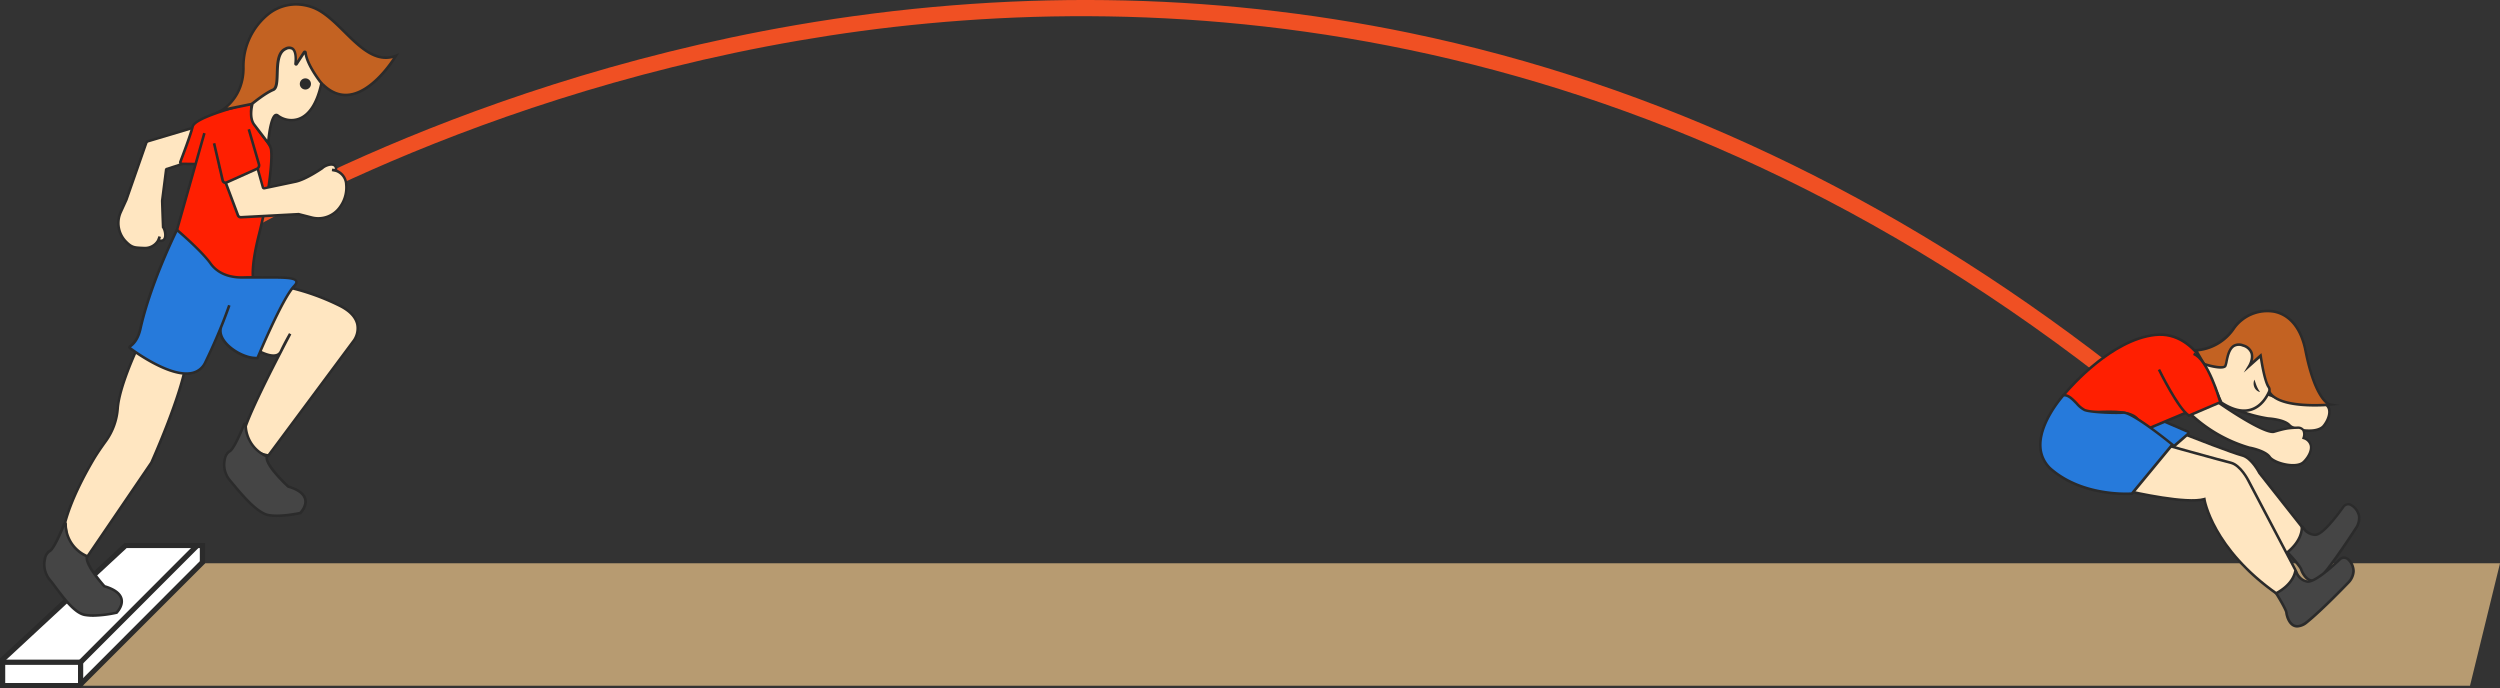 <svg xmlns="http://www.w3.org/2000/svg" viewBox="0 0 1089.77 300"><rect x="0" y="0" width="1089.77" height="300" fill="#333333" stroke="none"/><defs><style>.cls-1{fill:#b79b71;}.cls-2{fill:#fff;}.cls-3{fill:#2b2b2b;}.cls-4{fill:#f05023;}.cls-5{fill:#ffe6c1;}.cls-6{fill:#267adb;}.cls-7{fill:#ff1f01;}.cls-8{fill:#c36222;}.cls-9{fill:#454545;}</style></defs><title>ATLETA SALTO</title><g id="Capa_2" data-name="Capa 2"><g id="Capa_2-2" data-name="Capa 2"><polygon class="cls-1" points="1089.78 245.53 77.15 245.53 31.44 298.93 1076.69 298.93 1089.78 245.53"/><polygon class="cls-2" points="1.14 287.47 1.14 298.86 34.57 298.86 88.27 245.1 88.27 237.77 54.77 237.77 1.14 287.47"/><path class="cls-3" d="M35,300H0V287l54.32-50.34H89.4v8.94ZM2.28,297.72H34.1l53-53.09v-5.72H55.21L2.28,288Z"/><polygon class="cls-3" points="36.27 298.93 34 298.93 34 289.82 1.14 289.82 1.14 287.54 36.27 287.54 36.27 298.93"/><polygon class="cls-3" points="35.94 289.48 34.33 287.87 85.4 236.75 87.01 238.36 35.94 289.48"/><path class="cls-4" d="M916.08,164.35C702.71-1,489.49-6.67,348.19,17.69,195,44.08,91.15,110.36,90.12,111l-3.71-5.75c1-.67,106.12-67.7,260.62-94.33C437.8-4.69,527.67-3.57,614.13,14.29,722.2,36.61,825.2,85.28,920.26,159Z"/><path class="cls-5" d="M936.57,209.59s26.65,6.46,35.28,4c0,0-3.85,10,25.08,30.1,0,0,10.32-7.5,8-12.16l-20-25.34s-3.32-6.65-7.59-7.69-25.74-9.5-25.74-9.5Z"/><path class="cls-3" d="M996.93,244.37l-.33-.23c-24.3-16.91-25.74-26.8-25.47-29.8-9.41,1.88-33.63-3.94-34.69-4.19l-.83-.2,15.74-21.65.41.16c.22.09,21.49,8.45,25.68,9.47,4.47,1.1,7.82,7.71,8,8l19.92,25.25c2.63,5.12-7.62,12.65-8.06,13Zm-24.14-31.65-.41,1.07c0,.09-3.13,9.84,24.54,29.18,2.93-2.2,9.15-7.86,7.45-11.19l-19.93-25.25c-.09-.16-3.31-6.52-7.27-7.49s-22.34-8.15-25.41-9.36l-14.22,19.56c4.56,1,26.62,5.94,34.15,3.79Z"/><path class="cls-5" d="M925.62,213.58s26.65,6.46,35.28,4c0,0,3.13,21.45,32.05,41.58,0,0,10-6.17,7.59-10.82L980.05,209.4s-3.32-6.64-7.58-7.69S940.6,193,940.6,193Z"/><path class="cls-3" d="M992.93,259.83l-.31-.21c-26.07-18.14-31.37-37.66-32.17-41.35-9.2,2.07-33.9-3.88-35-4.13l-.83-.21,15.71-21.61.38.11c.28.08,27.64,7.7,31.85,8.73,4.47,1.1,7.82,7.71,8,8L1001,248.06c2.58,5.07-7.37,11.31-7.79,11.58Zm-31.56-43,.09.65c0,.21,3.43,21.31,31.5,41,2.81-1.82,8.75-6.58,7.07-9.88l-20.48-38.92c0-.08-3.26-6.43-7.22-7.4s-28.16-7.71-31.5-8.64l-14.25,19.59c4.57,1.06,26.62,5.95,34.16,3.8Z"/><path class="cls-6" d="M941.12,182.73l12.37,5.35a.69.69,0,0,1,.18,1.16l-6,5.25a.63.63,0,0,1-.81,0l-11.54-9.12Z"/><path class="cls-3" d="M947.28,195.22a1.13,1.13,0,0,1-.74-.26l-12.27-9.7,6.85-3.16,12.6,5.46a1.22,1.22,0,0,1,.74,1,1.25,1.25,0,0,1-.41,1.15l-6,5.25A1.2,1.2,0,0,1,947.28,195.22Zm-10.85-9.7,10.81,8.55,6.06-5.26.19-.73-.23.52-12.13-5.25Z"/><path class="cls-7" d="M899.44,172.33s6.12,4,7.12,6.55S927.75,176.6,932,183l5,3.56,30.87-13s-7.68-29.9-28.45-27.63S899.44,172.33,899.44,172.33Z"/><path class="cls-3" d="M936.93,187.22l-5.38-3.89c-2.45-3.67-11-3.37-17.25-3.15-5.23.18-7.76.22-8.27-1.09-.77-2-5.24-5.2-6.9-6.28l-.52-.34.39-.5c.19-.24,19.59-24.27,40.35-26.55,21-2.36,29,27.75,29.07,28.05l.12.48-.45.19Zm-4.5-4.61,4.64,3.31,30.11-12.64c-1.09-3.78-9.09-28.77-27.7-26.73s-36.36,22.27-39.2,25.66c1.54,1,5.93,4.2,6.81,6.46.32.62,4.27.48,7.17.37C921.09,178.8,929.58,178.5,932.43,182.61Z"/><path class="cls-6" d="M899.44,172.33s-19.06,20.93-4.69,32.75,34.57,10.11,34.57,10.11L947,193.81s-17.35-14.2-21.41-13.93-14.11-.14-16.81-1.14S902.72,171.62,899.44,172.33Z"/><path class="cls-3" d="M926.73,215.84c-6,0-21-1-32.34-10.32a14.41,14.41,0,0,1-5.53-10.38c-.79-11,9.72-22.7,10.16-23.19l.13-.14.17,0c2.28-.49,4.35,1.64,6.35,3.7a11.51,11.51,0,0,0,3.26,2.73c2.55,1,12.48,1.4,16.58,1.12h.14c4.36,0,19.89,12.6,21.67,14.05l.44.37-18.16,22-.23,0S928.36,215.84,926.73,215.84Zm-27-43c-1.2,1.37-10.46,12.3-9.74,22.2a13.28,13.28,0,0,0,5.11,9.58c13.2,10.86,31.63,10.13,33.92,10l17.12-20.76c-6.85-5.57-17.56-13.43-20.46-13.43h-.1c-3.84.27-14.16-.11-17.05-1.18a12,12,0,0,1-3.69-3C903.21,174.57,901.37,172.67,899.74,172.86Z"/><path class="cls-5" d="M957.66,168.11a62.09,62.09,0,0,0,31,14.31s7.06.38,9.29,2.9,12.18,3.71,14.94.38,4.41-9.16-1.27-10.48c0,0,1-4.75-3.28-4.11s-5.91,1.34-10,3.09-26-9.84-26-9.84Z"/><path class="cls-3" d="M1006.44,188.31c-3.78,0-7.57-1.1-8.91-2.62-1.71-1.91-7-2.6-8.9-2.7a63.27,63.27,0,0,1-31.36-14.47l-.75-.71,15.88-4.06.19.1c8.73,4.61,22.72,11,25.54,9.83,4.09-1.76,5.75-2.47,10.12-3.13a3.42,3.42,0,0,1,3.18.83,4.46,4.46,0,0,1,.83,3.42,4.83,4.83,0,0,1,3.46,3.06c.88,2.61-.57,6-2.4,8.21-1.54,1.87-4.75,2.2-6.52,2.24Zm-47.6-19.92a62.84,62.84,0,0,0,29.91,13.47c.24,0,7.26.42,9.62,3.08,1.16,1.29,4.91,2.29,8.41,2.23,2.68,0,4.75-.72,5.67-1.83,1.57-1.9,2.93-4.93,2.19-7.11a4,4,0,0,0-3.15-2.46l-.55-.13.12-.55a3.74,3.74,0,0,0-.47-2.93,2.35,2.35,0,0,0-2.17-.48c-4.23.63-5.74,1.28-9.77,3s-23.36-8.13-26.4-9.73Z"/><path class="cls-8" d="M957.27,152.68s9.81.14,16.64-9.69,26.6-13,31.08,9.69,10.74,23.71,10.74,23.71-24.39,2.35-27-6.77-16.22-15.38-16.22-15.38l-2.06,8.34-7.94-.88Z"/><path class="cls-3" d="M1009,177.24c-7.58,0-19-1.08-20.8-7.46-2.15-7.67-12.62-13.37-15.29-14.71l-2,8.13-8.71-1-6-10.14h1c.2,0,9.63,0,16.17-9.44a18.4,18.4,0,0,1,18.15-7.37c4.11.86,11.37,4.24,13.95,17.27,4.29,21.65,10.22,23.25,10.28,23.26l4.21.72-4.25.41C1015.46,177,1012.69,177.24,1009,177.24Zm-36.86-23.8.63.29c.57.26,13.92,6.48,16.52,15.74,2,7.15,18.92,6.79,24.55,6.48-2.28-1.91-6.32-7.41-9.43-23.16-1.82-9.18-6.46-15-13.07-16.38a17.29,17.29,0,0,0-17,6.91,22.21,22.21,0,0,1-16.14,9.88l4.67,8,7.15.78Z"/><path class="cls-5" d="M960.82,158.71s8.37,2.65,9.28.76.85-11.16,7.68-8.88,2.79,8.83,2.79,8.83l4.89-4.37s1.51,10.81,3.44,13.6a2.13,2.13,0,0,1,.23,2.07c-1.68,3.81-7.49,13.43-20.82,4.77Z"/><path class="cls-3" d="M978.2,179.57c-3.09,0-6.51-1.21-10.2-3.6l-.14-.1-8.07-18.09,1.2.38c4.21,1.34,8.23,1.83,8.59,1.06a10.75,10.75,0,0,0,.47-1.86c.47-2.3,1.18-5.77,3.53-7.13a5.18,5.18,0,0,1,4.38-.18,5.92,5.92,0,0,1,4,3.48,6.32,6.32,0,0,1,0,3.8l3.82-3.41L986,155c0,.11,1.52,10.71,3.34,13.35a2.68,2.68,0,0,1,.29,2.63c-1.08,2.45-3.6,6.76-8.31,8.17A11,11,0,0,1,978.2,179.57Zm-9.44-4.47c4.64,3,8.76,4,12.25,2.93,4.28-1.28,6.6-5.28,7.6-7.54a1.55,1.55,0,0,0-.18-1.52c-1.64-2.37-2.94-10-3.38-12.79l-7,6.24,2-3.3s1.71-2.85.85-5.21a4.89,4.89,0,0,0-3.34-2.78,4.07,4.07,0,0,0-3.45.09c-1.91,1.1-2.56,4.27-3,6.37a10.53,10.53,0,0,1-.56,2.12c-.88,1.86-6,.69-8.76-.1Z"/><path class="cls-5" d="M951.52,177a62.06,62.06,0,0,0,29,18.12s6.94,1.28,8.84,4,11.62,5.23,14.77,2.28,5.53-8.54.07-10.57c0,0,1.64-4.57-2.74-4.48s-6,.57-10.29,1.8-24.58-13.06-24.58-13.06Z"/><path class="cls-3" d="M999.47,203.39a17.71,17.71,0,0,1-1.77-.1c-3.87-.43-7.68-2-8.85-3.77-1.45-2.11-6.62-3.46-8.48-3.81a63.27,63.27,0,0,1-29.29-18.32l-.65-.79,16.26-2,.18.13c8.08,5.68,21.17,13.82,24.09,13,4.26-1.22,6-1.72,10.44-1.82a3.43,3.43,0,0,1,3,1.23,4.39,4.39,0,0,1,.39,3.49,4.82,4.82,0,0,1,3,3.48c.55,2.69-1.32,5.87-3.41,7.83C1003.2,203.09,1001.16,203.39,999.47,203.39Zm-46.81-25.92a62.84,62.84,0,0,0,28,17.14c.24,0,7.15,1.33,9.16,4.27,1,1.43,4.59,2.89,8.05,3.27,2.67.3,4.81-.1,5.86-1.09,1.8-1.68,3.53-4.53,3.08-6.78a3.93,3.93,0,0,0-2.82-2.83l-.53-.2.19-.53a3.76,3.76,0,0,0-.09-3,2.4,2.4,0,0,0-2.1-.75c-4.28.09-5.87.55-10.1,1.76s-22.12-11-24.92-13Z"/><path class="cls-7" d="M941.12,161.08s8.4,17.23,13.09,20.08l13.66-5.84s-5.27-18.65-11.67-21.08"/><path class="cls-3" d="M954.17,181.8l-.26-.15c-4.78-2.91-12.95-19.61-13.3-20.32l1-.5c.09.17,8.09,16.53,12.64,19.69L967.18,175c-.88-2.92-5.67-18.14-11.18-20.22l.4-1.07c6.6,2.49,11.8,20.68,12,21.45l.14.49Z"/><path class="cls-9" d="M997.1,240.75s5.55,5.89,6,7.47,4,8.8,9.5,2.29,14.4-20.28,14.4-20.28,4.19-5.62-1.86-9.93a2.56,2.56,0,0,0-3.58.55c-2.73,3.82-9.07,12.19-12.18,12.29-2.93.1-4.8-2.11-5.6-3.32a.21.21,0,0,0-.38.12C1003.41,231.75,1002.77,236.1,997.1,240.75Z"/><path class="cls-3" d="M1008.19,253.76a3.47,3.47,0,0,1-.85-.1c-2.9-.62-4.51-4.33-4.78-5.28s-3.77-5-5.88-7.24l-.42-.45.48-.38c5.53-4.54,6.1-8.76,6.09-10.37a.77.77,0,0,1,1.42-.43c.79,1.18,2.55,3.12,5.12,3.06,2-.06,6.37-4.56,11.73-12a3.15,3.15,0,0,1,4.37-.69,7.67,7.67,0,0,1,3.43,5,8.23,8.23,0,0,1-1.44,5.7c-.07.1-8.92,13.84-14.42,20.31C1011.41,252.79,1009.78,253.76,1008.19,253.76Zm-10.27-13c1.37,1.47,5.32,5.8,5.73,7.26.3,1,1.78,4,3.93,4.49,1.42.31,3-.5,4.59-2.41,5.46-6.42,14.27-20.08,14.35-20.22a7.22,7.22,0,0,0,1.26-4.88,6.61,6.61,0,0,0-3-4.28,2,2,0,0,0-2.78.43c-4.06,5.66-9.53,12.42-12.63,12.52a6.85,6.85,0,0,1-5.49-2.75C1003.67,233.08,1002.53,236.85,997.92,240.8Zm6.05-10.87Z"/><path class="cls-9" d="M992.2,258.62s4.33,6.84,4.47,8.48,2.21,9.4,8.89,4.06,18-17.16,18-17.16,5.18-4.72.06-10.1a2.56,2.56,0,0,0-3.62-.14c-3.41,3.23-11.22,10.24-14.3,9.74-2.89-.46-4.31-3-4.87-4.33a.2.2,0,0,0-.39,0C1000.11,251,998.65,255.15,992.2,258.62Z"/><path class="cls-3" d="M1001.38,273.58a4.14,4.14,0,0,1-1.59-.32c-2.72-1.17-3.6-5.12-3.68-6.11s-2.75-5.62-4.39-8.22l-.33-.52.54-.29c6.29-3.39,7.66-7.43,8-9a.78.78,0,0,1,.68-.64.74.74,0,0,1,.8.48c.54,1.31,1.84,3.57,4.44,4,2,.32,7.13-3.27,13.81-9.59a3.15,3.15,0,0,1,4.42.15,7.67,7.67,0,0,1,2.41,5.6,8.23,8.23,0,0,1-2.5,5.32c-.08.09-11.38,11.88-18,17.19A7.59,7.59,0,0,1,1001.38,273.58ZM993,258.83c1.06,1.71,4.11,6.71,4.24,8.22.09,1.08,1,4.29,3,5.16,1.34.58,3,.07,5-1.49,6.58-5.26,17.82-17,17.94-17.11a7.32,7.32,0,0,0,2.16-4.56,6.63,6.63,0,0,0-2.1-4.76,2,2,0,0,0-2.82-.12c-5,4.79-11.68,10.39-14.78,9.89a6.82,6.82,0,0,1-4.86-3.75C1000.11,252.35,998.27,255.83,993,258.83Z"/><path class="cls-3" d="M982.73,165.49c.39,1.06.66,2,1,2.83a13.51,13.51,0,0,0,.62,1.27c.23.43.53.82.82,1.32a3.55,3.55,0,0,1-2.48-2.14A4,4,0,0,1,982.73,165.49Z"/><path class="cls-5" d="M86.2,55.08,64.58,61.54a1.33,1.33,0,0,0-.94,1.07L55.08,87.07l-2.45,5.37a11.6,11.6,0,0,0,2.45,13.09l.26.25c2.47,2.4,3.85,2.14,7.29,2.35h.18a6.58,6.58,0,0,0,6.8-5h0L69,104.74c4.18,1.31,3.33-4.17,2.12-5.77,0,0-.27-6.94-.4-11.51l1.71-13.31a.5.5,0,0,1,.42-.51l8.69-2.84"/><path class="cls-3" d="M63.21,108.73l-.44,0H62.6l-1.19-.06c-2.68-.13-4.15-.2-6.47-2.46l-.25-.25A12.18,12.18,0,0,1,52.11,92.2l2.45-5.37L63.1,62.42A1.86,1.86,0,0,1,64.42,61L86,54.54l.33,1.09L64.74,62.08a.8.8,0,0,0-.54.62L55.62,87.26l-2.47,5.42a11,11,0,0,0,2.33,12.44l.26.25c2,1.95,3.17,2,5.72,2.13l1.21.06.17,0a6.05,6.05,0,0,0,5.61-3l.63-1.63,1.09.34a7.6,7.6,0,0,1-.37,1.11c1,.13,1.25-.29,1.36-.45.73-1,.21-3.62-.52-4.58l-.11-.15V99s-.27-6.94-.4-11.52l1.71-13.39a1,1,0,0,1,.91-1l8.59-2.83.35,1.09L73,74.18,71.26,87.53c.13,4.07.36,10.16.4,11.25.9,1.35,1.48,4.29.43,5.77a2.48,2.48,0,0,1-2.84.86A7.16,7.16,0,0,1,63.21,108.73Z"/><path class="cls-7" d="M89.1,58.07,77.15,100.22,91,122.63h19.63s-1.89-4,2.28-20.41,5.88-31.52,5.31-36.74c-.55-5-10.27-10.16-8.5-19.63a.67.67,0,0,0-.81-.81C104.14,46.23,85,51.23,84,55.22,83,59,79.73,67.69,78.64,70.54a.69.69,0,0,0,.64.93l6,.08Z"/><path class="cls-3" d="M110.62,123.2H90.68L76.53,100.31l.07-.24,7.92-28L79.27,72a1.25,1.25,0,0,1-1.16-1.71c1-2.62,4.37-11.48,5.31-15.24,1-4.13,18.07-8.79,25.34-10.6a1.22,1.22,0,0,1,1.14.3,1.28,1.28,0,0,1,.37,1.17c-1,5.62,2.13,9.64,4.94,13.18,1.79,2.25,3.34,4.21,3.57,6.27.59,5.5-1.23,20.83-5.33,37-4,15.84-2.33,20-2.31,20l.35.8Zm-19.31-1.14h18.56c-.37-1.85-.76-7.23,2.48-20,4.06-16,5.88-31.14,5.29-36.54-.19-1.74-1.64-3.57-3.32-5.69-2.81-3.55-6.32-8-5.17-14.1L108.9,45l.14.55c-10.86,2.71-23.79,6.89-24.51,9.77-.93,3.72-4.06,12-5.36,15.38l.11.16,5.56.08,3.71-13.06,1.09.31h0l-11.88,41.9Z"/><path class="cls-5" d="M95.68,72.68l8,21.28a1.34,1.34,0,0,0,1.22.74l25.18-1.34,5.72,1.47a11.55,11.55,0,0,0,12.43-4.72l.2-.3a14.34,14.34,0,0,0,2.38-9.73l0-.18a6.59,6.59,0,0,0-6.15-5.82h0l1.72.34c.55-4.35-4.69-2.54-6-1.07,0,0-7.12,4.91-11.59,5.85l-13.62,2.86a.49.49,0,0,1-.57-.33L110.8,68.05"/><path class="cls-3" d="M138.68,95.76a11.79,11.79,0,0,1-3-.38l-5.63-1.44L105,95.27a1.91,1.91,0,0,1-1.76-1.06l-8-21.33,1.07-.4,8,21.28a.82.82,0,0,0,.68.37l25.25-1.34,5.8,1.49a11,11,0,0,0,11.82-4.49l.2-.29a13.8,13.8,0,0,0,2.28-9.36l0-.17a6,6,0,0,0-4-5l-1.7-.34.14-1.13a7.37,7.37,0,0,1,1.16.17c0-1-.51-1.18-.69-1.26-1.15-.54-3.59.43-4.41,1.32-.39.28-7.36,5.06-11.9,6l-13.61,2.86a1.09,1.09,0,0,1-1.23-.71L110.25,68.2l1.1-.31,3.76,13.69,13.52-2.94c4.31-.9,11.32-5.71,11.39-5.76,1-1.09,3.92-2.29,5.63-1.5A2.5,2.5,0,0,1,147,74a7.15,7.15,0,0,1,4.4,5.8l0,.17a15,15,0,0,1-2.47,10.12l-.2.3A12.17,12.17,0,0,1,138.68,95.76Z"/><path class="cls-7" d="M93.32,62.46,97.1,78.71a1.25,1.25,0,0,0,1.73.86L112,73.67a1.68,1.68,0,0,0,.92-2l-4.42-15.25"/><path class="cls-3" d="M98.32,80.25a1.75,1.75,0,0,1-.81-.19,1.84,1.84,0,0,1-1-1.22L92.76,62.59l1.11-.26,3.78,16.25A.7.7,0,0,0,98,79a.71.71,0,0,0,.59,0l13.13-5.9a1.12,1.12,0,0,0,.62-1.33l-4.43-15.25,1.09-.32,4.43,15.26a2.26,2.26,0,0,1-1.24,2.68l-13.14,5.9A1.76,1.76,0,0,1,98.32,80.25Z"/><path class="cls-8" d="M96.73,48s9.74-5.34,9.39-19.08S118.32-3.16,136.23,3.2c12.59,4.47,22.38,26.51,36.39,21.1,0,0-16.36,27.62-31.72,12.67l-16.5-13.1L121.27,43Z"/><path class="cls-3" d="M93.19,49.31l3.27-1.8c.09,0,9.43-5.36,9.09-18.57A29.87,29.87,0,0,1,117.15,5.3a20.09,20.09,0,0,1,19.27-2.64c5,1.79,9.66,6.35,14.12,10.76,7,6.94,13.69,13.51,21.88,10.35l1.53-.59-.84,1.41c-.38.64-9.46,15.78-20.68,17.27-4.27.57-8.29-.94-11.93-4.48L124.8,24.92l-3,18.58ZM129,2.47a19,19,0,0,0-11.2,3.75,28.7,28.7,0,0,0-11.13,22.69c.25,9.82-4.61,15.51-7.54,18l21.62-4.4L124,22.82l17.26,13.71c3.42,3.32,7.12,4.72,11,4.2,8.8-1.17,16.52-11.66,19-15.41-8.17,2.11-15-4.6-21.55-11.09-4.37-4.32-8.9-8.79-13.7-10.49A20.87,20.87,0,0,0,129,2.47Z"/><path class="cls-5" d="M129.22,28a.24.24,0,0,1-.44-.15c.27-2.52.47-8.61-4.31-6.52-6,2.61-1.8,16.29-5.41,17.85s-9,6-9,6-1.73,6,.76,9.21,6.1,8,6.1,8,1.16-14.49,4.24-11.93,14.7,5.93,18.92-14.15c0,0-6.39-8-6.9-13.36a.31.31,0,0,0-.58-.12Z"/><path class="cls-3" d="M117.36,63.89l-.9-1.19s-3.61-4.74-6.1-8c-2.64-3.44-.93-9.46-.85-9.72l0-.17.13-.11c.22-.18,5.51-4.53,9.15-6.11,1.24-.54,1.33-3.6,1.42-6.55.13-4.54.29-9.68,4-11.3a3.49,3.49,0,0,1,3.6,0c1.45,1.07,1.72,3.52,1.61,5.77l2.67-4.08a.89.89,0,0,1,1-.37.87.87,0,0,1,.66.76c.48,5.17,6.71,13,6.77,13.06l.17.21-.06.26c-2.32,11.07-6.87,14.81-10.28,16a10.31,10.31,0,0,1-9.55-1.53c-.28-.23-.4-.18-.46-.15-1.37.58-2.49,7.18-2.86,11.68Zm-6.8-18.4c-.25,1-1.36,5.85.7,8.53,1.73,2.25,4,5.22,5.22,6.83.34-3.35,1.31-10.3,3.41-11.18a1.5,1.5,0,0,1,1.62.32A9.23,9.23,0,0,0,130,51.32c4.45-1.55,7.73-6.7,9.5-14.89-1-1.28-5.91-7.75-6.76-12.76l-3,4.59a.79.79,0,0,1-.95.32.81.81,0,0,1-.53-.85c.33-3.05-.06-5.3-1-6a2.45,2.45,0,0,0-2.47.1c-3,1.32-3.18,6.08-3.3,10.28-.11,3.61-.2,6.74-2.11,7.56C116.12,41,111.42,44.78,110.56,45.49Z"/><path class="cls-5" d="M109.46,151s10.58,7.29,13,2.09c1.93-4.14,4-7.64,4-7.64s-19.13,35.95-20.27,43.5c0,0,1.28,8,10.81,9.54l37.34-50.2s6.33-8.61-6-15a100.14,100.14,0,0,0-24.76-8.61Z"/><path class="cls-3" d="M117.25,199.15l-.34-.05c-9.82-1.55-11.27-9.93-11.28-10l0-.09,0-.08c.76-5.06,9.26-22.27,15-33.53l-.07,0c-4.11,1.11-11.15-3.69-11.45-3.89l-.42-.29,14.59-27.09.41.08a101.73,101.73,0,0,1,24.91,8.66c4.34,2.24,6.92,5,7.68,8.25a9.84,9.84,0,0,1-1.51,7.55ZM106.77,189c.16.88,1.7,7.47,10,8.93L153.88,148a8.81,8.81,0,0,0,1.32-6.62c-.69-2.9-3.07-5.41-7.09-7.48a100.61,100.61,0,0,0-24.19-8.48l-13.71,25.44c1.56,1,7,4.3,10.08,3.45a2.39,2.39,0,0,0,1.5-1.12c.07-.12.13-.24.19-.36,1.91-4.09,4-7.59,4-7.62l1,.55c0,.11-1.7,3.21-4,7.73l-.06.11C117.23,164.53,107.65,183.66,106.77,189Z"/><path class="cls-5" d="M60.6,150.26S52.06,167.92,51.35,178a27.64,27.64,0,0,1-5.11,14.16c-2,2.7-3.84,5.42-5.54,8.29-3.9,6.61-9.65,17.34-12.25,27.1,0,0,.43,14.81,7.68,17.95L66,201.67S79.94,170.76,81.51,156Z"/><path class="cls-3" d="M36.34,246.24l-.43-.19c-7.51-3.24-8-17.83-8-18.45v-.08l0-.08c2.56-9.64,8.11-20.14,12.31-27.25,1.8-3,3.82-5.91,5.57-8.33a27.18,27.18,0,0,0,5-13.87c.72-10.11,9-27.26,9.31-28l.2-.43,21.84,5.95-.06.48c-1.55,14.73-15.41,45.58-15.55,45.89ZM29,227.65c.05,1.14.74,13.94,6.92,17.15l29.59-43.45c.09-.22,13.58-30.24,15.36-45l-20-5.44c-1.3,2.75-8.36,18.12-9,27.14a28.36,28.36,0,0,1-5.22,14.46c-1.73,2.39-3.74,5.24-5.51,8.24C37,207.8,31.56,218.16,29,227.65Z"/><path class="cls-6" d="M77.15,100.22s-11.43,22.84-15.94,43.11c-1.08,4.9-3.41,6.93-4.51,7.64a.47.47,0,0,0,0,.77c3.92,2.92,26.58,19,32.81,6.21a229.91,229.91,0,0,0,10.43-24.88s-1.55,4.48-3.47,9.21c-2.65,6.53,9.13,14.45,15.79,13.77,0,0,10.82-26,15.94-31.28,4.16-4.32-4.92-3.72-13.36-3.86-2.94,0-5.86,0-8.8,0-3.89.11-10.37-.64-14.26-6.12S77.15,100.22,77.15,100.22Z"/><path class="cls-3" d="M81.28,163.4c-9.38,0-22.24-9.19-25-11.2a1.08,1.08,0,0,1-.42-.88,1,1,0,0,1,.48-.83c.93-.6,3.21-2.51,4.27-7.29,4.47-20.1,15.86-43,16-43.23l.32-.65.56.47c.44.38,10.79,9.22,14.69,14.72,3.8,5.35,10.24,6,13.78,5.88,2.84-.08,5.73-.1,8.83,0,1.08,0,2.17,0,3.25,0,6.68,0,10.82.14,11.59,2,.33.79,0,1.72-1.08,2.82-5,5.18-15.71,30.85-15.82,31.11l-.13.31-.34,0c-4.64.47-11.6-3-14.91-7.43a9.47,9.47,0,0,1-1.73-3.51c-1.54,3.65-3.43,7.92-5.66,12.52a8.7,8.7,0,0,1-5.92,4.89A12.05,12.05,0,0,1,81.28,163.4Zm-24.15-12C60.3,153.71,75,164.13,83.8,162A7.57,7.57,0,0,0,89,157.7c3.61-7.43,6.33-14,8.09-18.5,1.34-3.48,2.31-6.28,2.32-6.31l1.08.36c0,.05-.8,2.38-2.3,6.24-.37,1-.77,2-1.18,3-.93,2.28.21,4.53,1.32,6,3,4,9.36,7.2,13.55,7,1.32-3.14,11-26.07,15.92-31.14.67-.7,1-1.28.85-1.59-.52-1.22-6.08-1.25-10.55-1.27l-3.26,0c-3.09,0-6,0-8.78,0-3.74.11-10.63-.58-14.73-6.36-3.32-4.67-11.72-12.09-14-14-1.89,3.88-11.55,24.25-15.56,42.31C60.69,148.3,58.45,150.47,57.13,151.37Z"/><path class="cls-9" d="M28.65,228.48a.32.32,0,0,0-.62-.14c-1.41,3.51-4.66,11.15-6.41,11.92-2.27,1-3.77,7.9,0,12.39S31.44,267,37,268s13.8-.93,13.8-.93,7.76-7.69-5.26-11.53c0,0-9-9.9-7.54-13.1A15.27,15.27,0,0,1,28.65,228.48Z"/><path class="cls-3" d="M40.68,268.89a22.17,22.17,0,0,1-3.8-.3c-4.52-.81-9.15-7-12.87-11.93-1-1.36-2-2.65-2.82-3.65A11.2,11.2,0,0,1,19,243.44c.44-1.86,1.32-3.25,2.35-3.7.84-.37,2.89-3.61,6.12-11.61a.89.89,0,0,1,1.71.34h0a14.75,14.75,0,0,0,9,13.46l.57.21-.25.56c-.92,2.06,4,8.63,7.34,12.37,4.44,1.34,7,3.3,7.65,5.83.86,3.41-2.18,6.48-2.31,6.61l-.11.11-.16,0A51.62,51.62,0,0,1,40.68,268.89ZM28.13,229.61c-2.8,6.82-4.92,10.57-6.28,11.17a4.3,4.3,0,0,0-1.7,2.92,10,10,0,0,0,1.91,8.58c.85,1,1.83,2.32,2.86,3.7,3.41,4.54,8.08,10.75,12.16,11.49,5,.89,12.23-.63,13.41-.89.5-.54,2.52-2.95,1.9-5.41-.54-2.14-2.91-3.84-7-5.06l-.15,0L45.1,256c-.9-1-8.37-9.37-7.8-13.16A15.92,15.92,0,0,1,28.13,229.61Z"/><path class="cls-9" d="M107.06,185a.32.32,0,0,0-.62-.13C105,188.37,101.78,196,100,196.78c-2.27,1-3.77,7.9,0,12.39s11.49,14.38,17,15.38,13.8-.93,13.8-.93,7.75-7.69-5.26-11.53c0,0-10.64-9.9-9.22-13.11A15.26,15.26,0,0,1,107.06,185Z"/><path class="cls-3" d="M120.77,225.41a22.17,22.17,0,0,1-3.8-.3c-5.24-.94-12.12-9.24-16.23-14.2l-1.14-1.38A11.2,11.2,0,0,1,97.45,200c.44-1.87,1.32-3.25,2.35-3.71s3.46-5,6.12-11.6a.87.87,0,0,1,1-.54.88.88,0,0,1,.73.88,14.56,14.56,0,0,0,9,13.46l.56.21-.24.56c-.91,2,5,8.62,9,12.36,4.46,1.34,7,3.3,7.68,5.84.86,3.41-2.18,6.48-2.31,6.61l-.11.11-.16,0A50.58,50.58,0,0,1,120.77,225.41Zm-14.23-39.28c-2,4.91-4.61,10.44-6.28,11.17a4.3,4.3,0,0,0-1.7,2.92,10,10,0,0,0,1.91,8.58l1.15,1.39c4,4.83,10.72,12.93,15.55,13.8s12.22-.63,13.41-.89c.49-.54,2.52-2.95,1.89-5.41-.54-2.14-2.9-3.84-7-5.06l-.23-.13c-1.73-1.61-10-9.48-9.5-13.19A15.91,15.91,0,0,1,106.54,186.13Z"/><circle class="cls-3" cx="133.12" cy="36.59" r="2.44"/></g></g></svg>